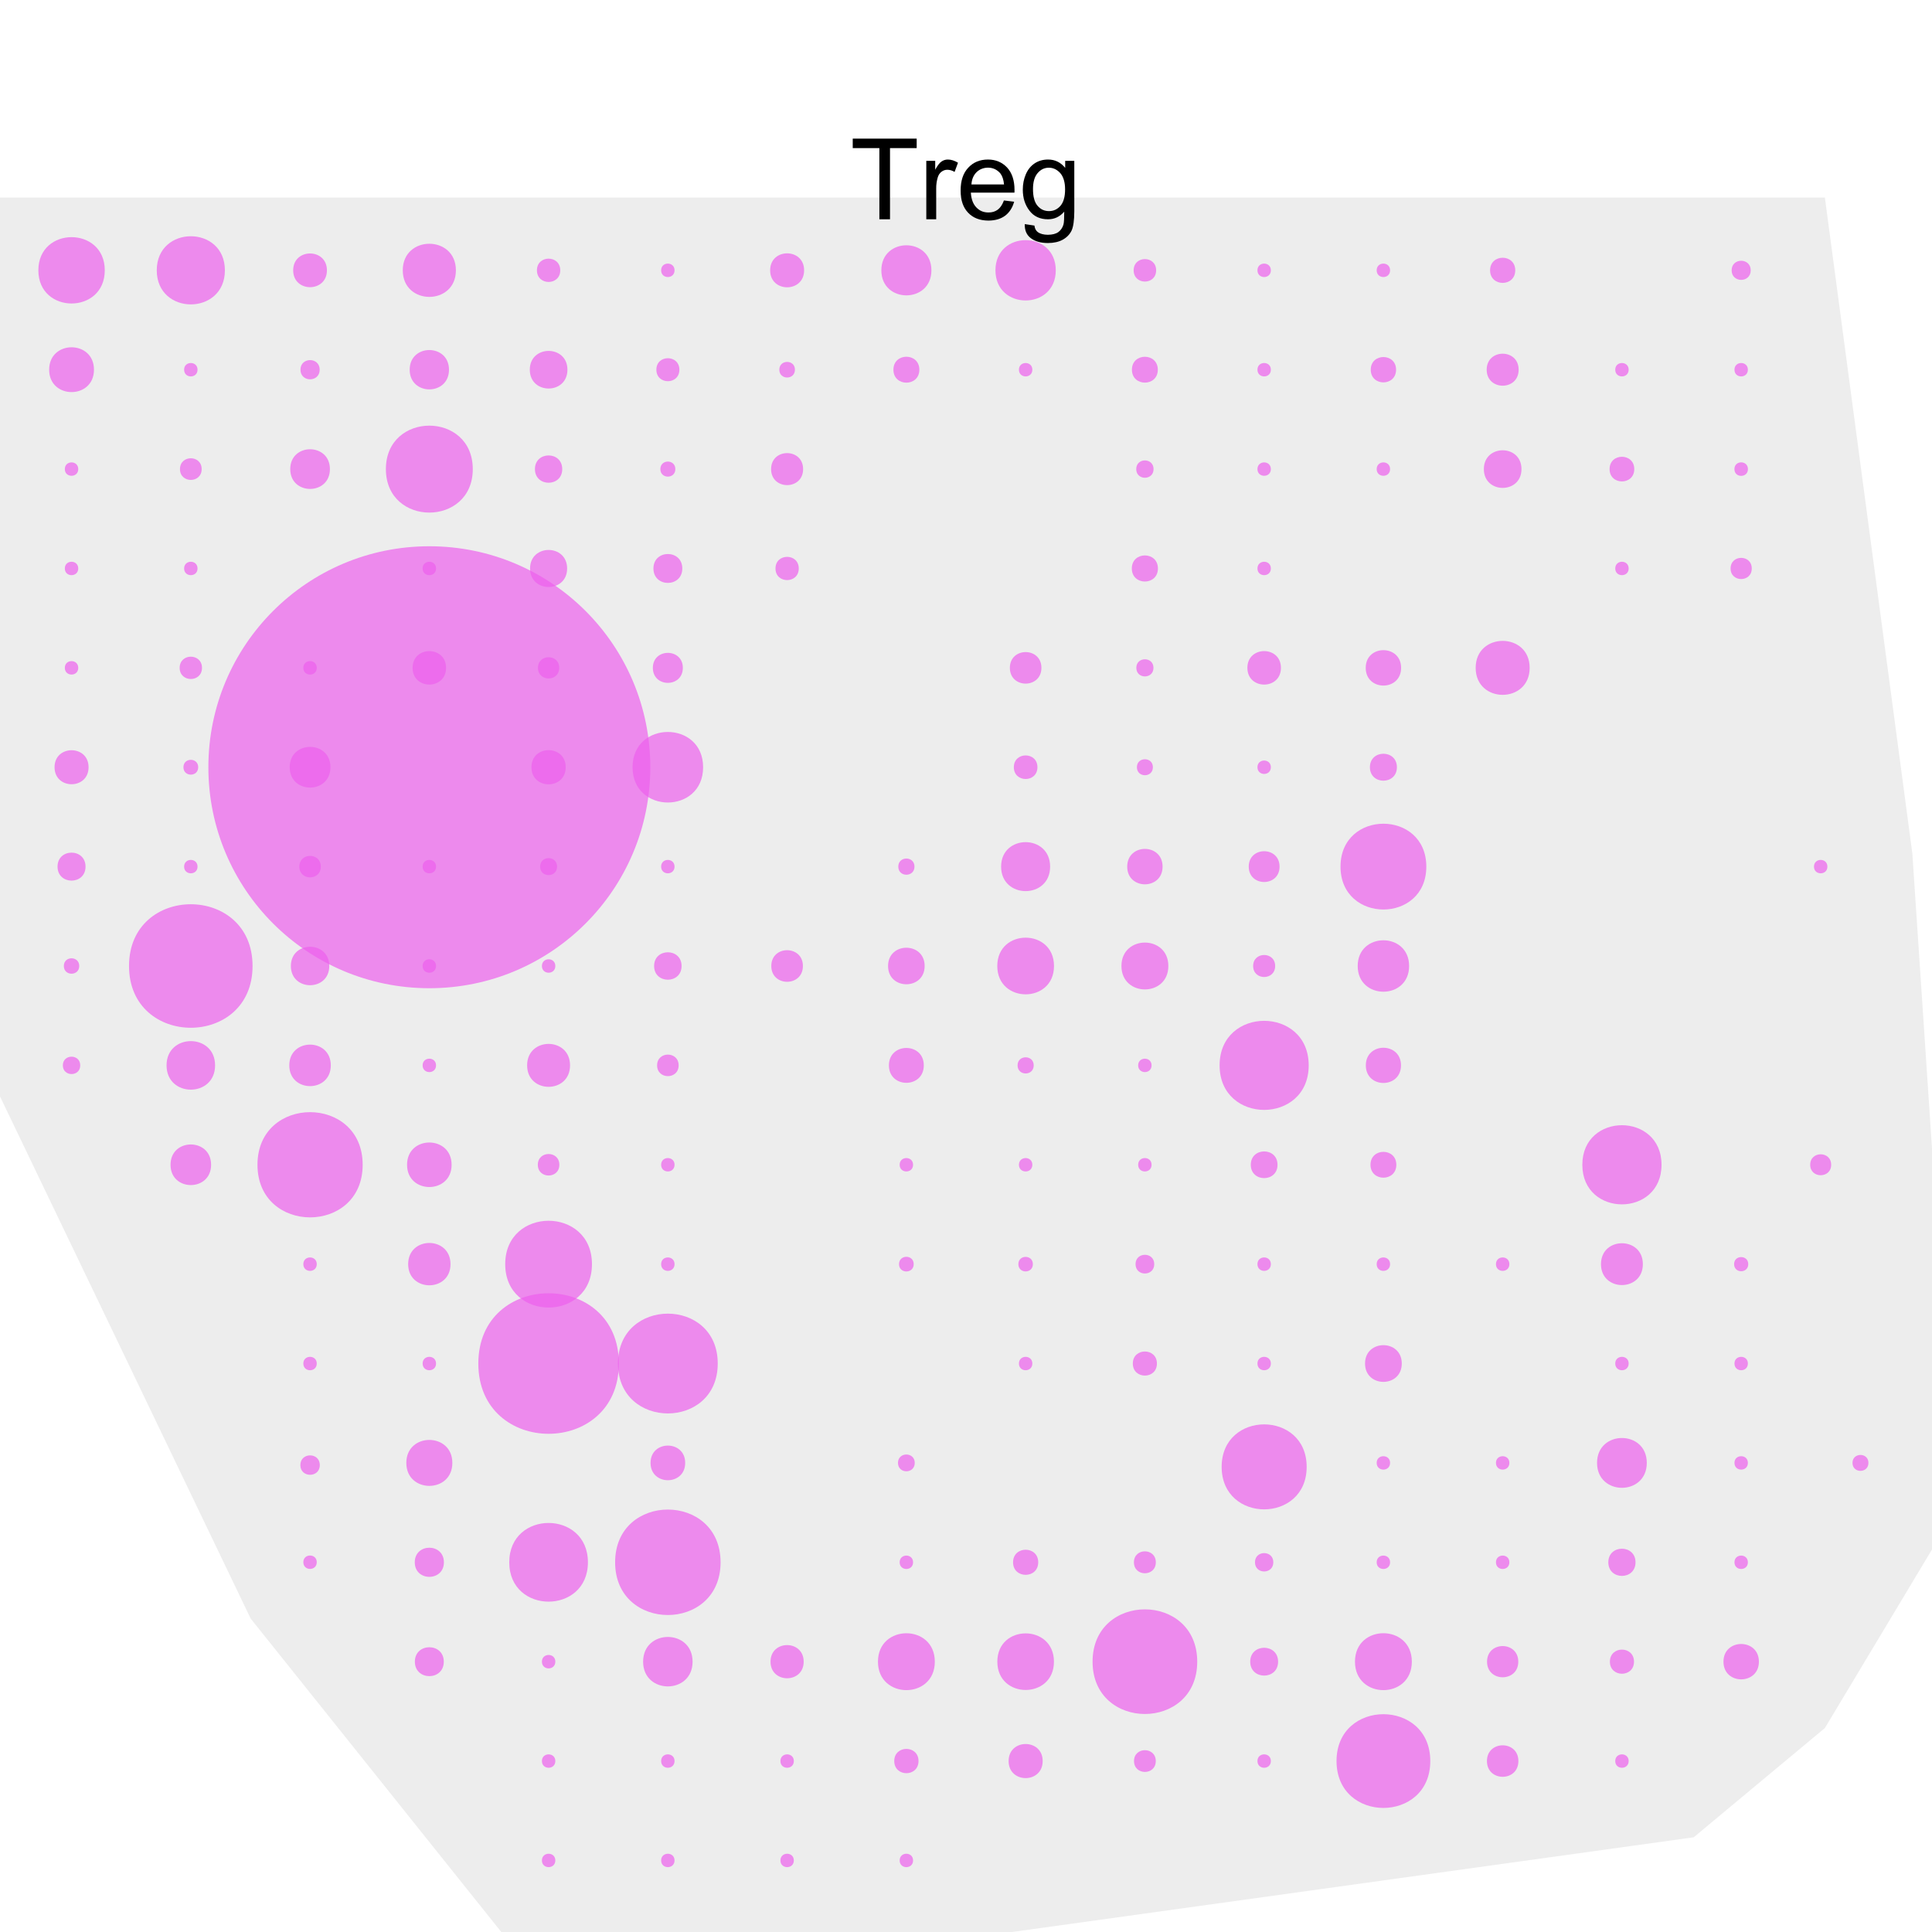 <?xml version="1.0" encoding="UTF-8"?>
<svg xmlns="http://www.w3.org/2000/svg" xmlns:xlink="http://www.w3.org/1999/xlink" width="144pt" height="144pt" viewBox="0 0 144 144" version="1.1">
<defs>
<g>
<symbol overflow="visible" id="glyph0-0">
<path style="stroke:none;" d="M 1.051 0 L 1.051 -5.25 L 5.25 -5.25 L 5.25 0 Z M 1.18 -0.133 L 5.117 -0.133 L 5.117 -5.117 L 1.18 -5.117 Z M 1.18 -0.133 "/>
</symbol>
<symbol overflow="visible" id="glyph0-1">
<path style="stroke:none;" d="M 2.18 0 L 2.18 -5.305 L 0.195 -5.305 L 0.195 -6.012 L 4.961 -6.012 L 4.961 -5.305 L 2.973 -5.305 L 2.973 0 Z M 2.18 0 "/>
</symbol>
<symbol overflow="visible" id="glyph0-2">
<path style="stroke:none;" d="M 0.547 0 L 0.547 -4.355 L 1.211 -4.355 L 1.211 -3.695 C 1.379 -4.004 1.535 -4.207 1.68 -4.305 C 1.82 -4.402 1.977 -4.453 2.152 -4.453 C 2.398 -4.453 2.652 -4.371 2.91 -4.215 L 2.656 -3.531 C 2.473 -3.637 2.293 -3.691 2.117 -3.691 C 1.953 -3.691 1.809 -3.641 1.68 -3.543 C 1.551 -3.445 1.461 -3.312 1.406 -3.141 C 1.324 -2.875 1.281 -2.586 1.285 -2.281 L 1.285 0 Z M 0.547 0 "/>
</symbol>
<symbol overflow="visible" id="glyph0-3">
<path style="stroke:none;" d="M 3.535 -1.402 L 4.297 -1.309 C 4.172 -0.859 3.949 -0.516 3.629 -0.27 C 3.301 -0.027 2.887 0.094 2.383 0.098 C 1.742 0.094 1.238 -0.098 0.867 -0.488 C 0.492 -0.879 0.305 -1.43 0.309 -2.141 C 0.305 -2.867 0.492 -3.438 0.875 -3.844 C 1.25 -4.25 1.742 -4.453 2.344 -4.453 C 2.922 -4.453 3.395 -4.254 3.77 -3.859 C 4.137 -3.461 4.324 -2.902 4.324 -2.188 C 4.324 -2.141 4.32 -2.074 4.32 -1.988 L 1.07 -1.988 C 1.098 -1.504 1.234 -1.137 1.477 -0.887 C 1.719 -0.629 2.02 -0.504 2.387 -0.508 C 2.652 -0.504 2.883 -0.574 3.078 -0.719 C 3.266 -0.859 3.418 -1.086 3.535 -1.402 Z M 1.113 -2.598 L 3.543 -2.598 C 3.508 -2.957 3.414 -3.234 3.266 -3.422 C 3.023 -3.703 2.719 -3.844 2.352 -3.848 C 2.008 -3.844 1.723 -3.73 1.492 -3.508 C 1.262 -3.277 1.137 -2.973 1.113 -2.598 Z M 1.113 -2.598 "/>
</symbol>
<symbol overflow="visible" id="glyph0-4">
<path style="stroke:none;" d="M 0.418 0.359 L 1.137 0.469 C 1.164 0.688 1.246 0.848 1.387 0.953 C 1.566 1.086 1.816 1.152 2.137 1.156 C 2.477 1.152 2.738 1.086 2.926 0.949 C 3.109 0.812 3.238 0.621 3.305 0.379 C 3.344 0.227 3.359 -0.086 3.359 -0.57 C 3.031 -0.188 2.629 0 2.152 0 C 1.551 0 1.09 -0.215 0.762 -0.648 C 0.434 -1.078 0.27 -1.598 0.27 -2.203 C 0.27 -2.617 0.344 -3 0.496 -3.352 C 0.645 -3.703 0.863 -3.973 1.148 -4.164 C 1.434 -4.355 1.77 -4.453 2.156 -4.453 C 2.672 -4.453 3.094 -4.246 3.43 -3.832 L 3.43 -4.355 L 4.109 -4.355 L 4.109 -0.59 C 4.105 0.086 4.039 0.562 3.902 0.852 C 3.762 1.133 3.543 1.359 3.246 1.523 C 2.945 1.688 2.574 1.77 2.141 1.77 C 1.617 1.77 1.199 1.652 0.883 1.418 C 0.559 1.184 0.402 0.828 0.418 0.359 Z M 1.031 -2.254 C 1.031 -1.68 1.145 -1.262 1.371 -1.004 C 1.598 -0.738 1.879 -0.609 2.223 -0.609 C 2.559 -0.609 2.844 -0.738 3.074 -1 C 3.305 -1.262 3.422 -1.672 3.422 -2.23 C 3.422 -2.762 3.301 -3.164 3.066 -3.438 C 2.824 -3.707 2.539 -3.844 2.211 -3.844 C 1.879 -3.844 1.602 -3.707 1.375 -3.441 C 1.145 -3.172 1.031 -2.777 1.031 -2.254 Z M 1.031 -2.254 "/>
</symbol>
</g>
</defs>
<g id="surface81">
<rect x="0" y="0" width="144" height="144" style="fill:rgb(100%,100%,100%);fill-opacity:1;stroke:none;"/>
<path style=" stroke:none;fill-rule:nonzero;fill:rgb(100%,40%,100%);fill-opacity:0.698;" d="M 7.809 20.148 C 7.809 23.445 2.859 23.445 2.859 20.148 C 2.859 16.852 7.809 16.852 7.809 20.148 "/>
<path style=" stroke:none;fill-rule:nonzero;fill:rgb(100%,40%,100%);fill-opacity:0.698;" d="M 16.762 20.148 C 16.762 23.535 11.684 23.535 11.684 20.148 C 11.684 16.762 16.762 16.762 16.762 20.148 "/>
<path style=" stroke:none;fill-rule:nonzero;fill:rgb(100%,40%,100%);fill-opacity:0.698;" d="M 24.367 20.148 C 24.367 21.824 21.852 21.824 21.852 20.148 C 21.852 18.473 24.367 18.473 24.367 20.148 "/>
<path style=" stroke:none;fill-rule:nonzero;fill:rgb(100%,40%,100%);fill-opacity:0.698;" d="M 33.98 20.148 C 33.98 22.789 30.02 22.789 30.02 20.148 C 30.02 17.508 33.98 17.508 33.98 20.148 "/>
<path style=" stroke:none;fill-rule:nonzero;fill:rgb(100%,40%,100%);fill-opacity:0.698;" d="M 41.758 20.148 C 41.758 21.305 40.02 21.305 40.02 20.148 C 40.02 18.988 41.758 18.988 41.758 20.148 "/>
<path style=" stroke:none;fill-rule:nonzero;fill:rgb(100%,40%,100%);fill-opacity:0.698;" d="M 50.277 20.148 C 50.277 20.816 49.277 20.816 49.277 20.148 C 49.277 19.48 50.277 19.48 50.277 20.148 "/>
<path style=" stroke:none;fill-rule:nonzero;fill:rgb(100%,40%,100%);fill-opacity:0.698;" d="M 59.934 20.148 C 59.934 21.836 57.402 21.836 57.402 20.148 C 57.402 18.461 59.934 18.461 59.934 20.148 "/>
<path style=" stroke:none;fill-rule:nonzero;fill:rgb(100%,40%,100%);fill-opacity:0.698;" d="M 69.422 20.148 C 69.422 22.637 65.691 22.637 65.691 20.148 C 65.691 17.66 69.422 17.66 69.422 20.148 "/>
<path style=" stroke:none;fill-rule:nonzero;fill:rgb(100%,40%,100%);fill-opacity:0.698;" d="M 78.691 20.148 C 78.691 23.145 74.195 23.145 74.195 20.148 C 74.195 17.148 78.691 17.148 78.691 20.148 "/>
<path style=" stroke:none;fill-rule:nonzero;fill:rgb(100%,40%,100%);fill-opacity:0.698;" d="M 86.172 20.148 C 86.172 21.266 84.496 21.266 84.496 20.148 C 84.496 19.031 86.172 19.031 86.172 20.148 "/>
<path style=" stroke:none;fill-rule:nonzero;fill:rgb(100%,40%,100%);fill-opacity:0.698;" d="M 16.031 79.406 C 16.031 81.82 12.414 81.82 12.414 79.406 C 12.414 76.996 16.031 76.996 16.031 79.406 "/>
<path style=" stroke:none;fill-rule:nonzero;fill:rgb(100%,40%,100%);fill-opacity:0.698;" d="M 24.656 79.406 C 24.656 81.469 21.562 81.469 21.562 79.406 C 21.562 77.344 24.656 77.344 24.656 79.406 "/>
<path style=" stroke:none;fill-rule:nonzero;fill:rgb(100%,40%,100%);fill-opacity:0.698;" d="M 32.5 79.406 C 32.5 80.074 31.5 80.074 31.5 79.406 C 31.5 78.742 32.5 78.742 32.5 79.406 "/>
<path style=" stroke:none;fill-rule:nonzero;fill:rgb(100%,40%,100%);fill-opacity:0.698;" d="M 42.488 79.406 C 42.488 81.539 39.289 81.539 39.289 79.406 C 39.289 77.273 42.488 77.273 42.488 79.406 "/>
<path style=" stroke:none;fill-rule:nonzero;fill:rgb(100%,40%,100%);fill-opacity:0.698;" d="M 50.582 79.406 C 50.582 80.477 48.977 80.477 48.977 79.406 C 48.977 78.336 50.582 78.336 50.582 79.406 "/>
<path style=" stroke:none;fill-rule:nonzero;fill:rgb(100%,40%,100%);fill-opacity:0.698;" d="M 68.855 79.406 C 68.855 81.141 66.254 81.141 66.254 79.406 C 66.254 77.676 68.855 77.676 68.855 79.406 "/>
<path style=" stroke:none;fill-rule:nonzero;fill:rgb(100%,40%,100%);fill-opacity:0.698;" d="M 77.047 79.406 C 77.047 80.211 75.844 80.211 75.844 79.406 C 75.844 78.605 77.047 78.605 77.047 79.406 "/>
<path style=" stroke:none;fill-rule:nonzero;fill:rgb(100%,40%,100%);fill-opacity:0.698;" d="M 85.832 79.406 C 85.832 80.074 84.832 80.074 84.832 79.406 C 84.832 78.742 85.832 78.742 85.832 79.406 "/>
<path style=" stroke:none;fill-rule:nonzero;fill:rgb(100%,40%,100%);fill-opacity:0.698;" d="M 97.543 79.406 C 97.543 83.832 90.902 83.832 90.902 79.406 C 90.902 74.98 97.543 74.98 97.543 79.406 "/>
<path style=" stroke:none;fill-rule:nonzero;fill:rgb(100%,40%,100%);fill-opacity:0.698;" d="M 104.422 79.406 C 104.422 81.156 101.801 81.156 101.801 79.406 C 101.801 77.656 104.422 77.656 104.422 79.406 "/>
<path style=" stroke:none;fill-rule:nonzero;fill:rgb(100%,40%,100%);fill-opacity:0.698;" d="M 94.723 20.148 C 94.723 20.816 93.723 20.816 93.723 20.148 C 93.723 19.48 94.723 19.48 94.723 20.148 "/>
<path style=" stroke:none;fill-rule:nonzero;fill:rgb(100%,40%,100%);fill-opacity:0.698;" d="M 15.734 86.816 C 15.734 88.832 12.711 88.832 12.711 86.816 C 12.711 84.797 15.734 84.797 15.734 86.816 "/>
<path style=" stroke:none;fill-rule:nonzero;fill:rgb(100%,40%,100%);fill-opacity:0.698;" d="M 27.031 86.816 C 27.031 92.043 19.191 92.043 19.191 86.816 C 19.191 81.586 27.031 81.586 27.031 86.816 "/>
<path style=" stroke:none;fill-rule:nonzero;fill:rgb(100%,40%,100%);fill-opacity:0.698;" d="M 33.66 86.816 C 33.66 89.027 30.34 89.027 30.34 86.816 C 30.34 84.602 33.66 84.602 33.66 86.816 "/>
<path style=" stroke:none;fill-rule:nonzero;fill:rgb(100%,40%,100%);fill-opacity:0.698;" d="M 41.691 86.816 C 41.691 87.883 40.086 87.883 40.086 86.816 C 40.086 85.746 41.691 85.746 41.691 86.816 "/>
<path style=" stroke:none;fill-rule:nonzero;fill:rgb(100%,40%,100%);fill-opacity:0.698;" d="M 50.277 86.816 C 50.277 87.48 49.277 87.48 49.277 86.816 C 49.277 86.148 50.277 86.148 50.277 86.816 "/>
<path style=" stroke:none;fill-rule:nonzero;fill:rgb(100%,40%,100%);fill-opacity:0.698;" d="M 68.055 86.816 C 68.055 87.48 67.055 87.48 67.055 86.816 C 67.055 86.148 68.055 86.148 68.055 86.816 "/>
<path style=" stroke:none;fill-rule:nonzero;fill:rgb(100%,40%,100%);fill-opacity:0.698;" d="M 76.945 86.816 C 76.945 87.48 75.945 87.48 75.945 86.816 C 75.945 86.148 76.945 86.148 76.945 86.816 "/>
<path style=" stroke:none;fill-rule:nonzero;fill:rgb(100%,40%,100%);fill-opacity:0.698;" d="M 85.832 86.816 C 85.832 87.48 84.832 87.48 84.832 86.816 C 84.832 86.148 85.832 86.148 85.832 86.816 "/>
<path style=" stroke:none;fill-rule:nonzero;fill:rgb(100%,40%,100%);fill-opacity:0.698;" d="M 95.219 86.816 C 95.219 88.141 93.227 88.141 93.227 86.816 C 93.227 85.488 95.219 85.488 95.219 86.816 "/>
<path style=" stroke:none;fill-rule:nonzero;fill:rgb(100%,40%,100%);fill-opacity:0.698;" d="M 104.074 86.816 C 104.074 88.098 102.148 88.098 102.148 86.816 C 102.148 85.531 104.074 85.531 104.074 86.816 "/>
<path style=" stroke:none;fill-rule:nonzero;fill:rgb(100%,40%,100%);fill-opacity:0.698;" d="M 103.609 20.148 C 103.609 20.816 102.609 20.816 102.609 20.148 C 102.609 19.48 103.609 19.48 103.609 20.148 "/>
<path style=" stroke:none;fill-rule:nonzero;fill:rgb(100%,40%,100%);fill-opacity:0.698;" d="M 123.84 86.816 C 123.84 90.75 117.938 90.75 117.938 86.816 C 117.938 82.883 123.84 82.883 123.84 86.816 "/>
<path style=" stroke:none;fill-rule:nonzero;fill:rgb(100%,40%,100%);fill-opacity:0.698;" d="M 136.484 86.816 C 136.484 87.855 134.922 87.855 134.922 86.816 C 134.922 85.773 136.484 85.773 136.484 86.816 "/>
<path style=" stroke:none;fill-rule:nonzero;fill:rgb(100%,40%,100%);fill-opacity:0.698;" d="M 23.609 94.223 C 23.609 94.891 22.609 94.891 22.609 94.223 C 22.609 93.555 23.609 93.555 23.609 94.223 "/>
<path style=" stroke:none;fill-rule:nonzero;fill:rgb(100%,40%,100%);fill-opacity:0.698;" d="M 33.578 94.223 C 33.578 96.324 30.422 96.324 30.422 94.223 C 30.422 92.117 33.578 92.117 33.578 94.223 "/>
<path style=" stroke:none;fill-rule:nonzero;fill:rgb(100%,40%,100%);fill-opacity:0.698;" d="M 44.121 94.223 C 44.121 98.535 37.656 98.535 37.656 94.223 C 37.656 89.91 44.121 89.91 44.121 94.223 "/>
<path style=" stroke:none;fill-rule:nonzero;fill:rgb(100%,40%,100%);fill-opacity:0.698;" d="M 50.277 94.223 C 50.277 94.891 49.277 94.891 49.277 94.223 C 49.277 93.555 50.277 93.555 50.277 94.223 "/>
<path style=" stroke:none;fill-rule:nonzero;fill:rgb(100%,40%,100%);fill-opacity:0.698;" d="M 68.102 94.223 C 68.102 94.949 67.008 94.949 67.008 94.223 C 67.008 93.492 68.102 93.492 68.102 94.223 "/>
<path style=" stroke:none;fill-rule:nonzero;fill:rgb(100%,40%,100%);fill-opacity:0.698;" d="M 76.984 94.223 C 76.984 94.945 75.902 94.945 75.902 94.223 C 75.902 93.5 76.984 93.5 76.984 94.223 "/>
<path style=" stroke:none;fill-rule:nonzero;fill:rgb(100%,40%,100%);fill-opacity:0.698;" d="M 86.031 94.223 C 86.031 95.152 84.637 95.152 84.637 94.223 C 84.637 93.293 86.031 93.293 86.031 94.223 "/>
<path style=" stroke:none;fill-rule:nonzero;fill:rgb(100%,40%,100%);fill-opacity:0.698;" d="M 94.723 94.223 C 94.723 94.891 93.723 94.891 93.723 94.223 C 93.723 93.555 94.723 93.555 94.723 94.223 "/>
<path style=" stroke:none;fill-rule:nonzero;fill:rgb(100%,40%,100%);fill-opacity:0.698;" d="M 112.938 20.148 C 112.938 21.398 111.062 21.398 111.062 20.148 C 111.062 18.898 112.938 18.898 112.938 20.148 "/>
<path style=" stroke:none;fill-rule:nonzero;fill:rgb(100%,40%,100%);fill-opacity:0.698;" d="M 103.609 94.223 C 103.609 94.891 102.609 94.891 102.609 94.223 C 102.609 93.555 103.609 93.555 103.609 94.223 "/>
<path style=" stroke:none;fill-rule:nonzero;fill:rgb(100%,40%,100%);fill-opacity:0.698;" d="M 112.5 94.223 C 112.5 94.891 111.5 94.891 111.5 94.223 C 111.5 93.555 112.5 93.555 112.5 94.223 "/>
<path style=" stroke:none;fill-rule:nonzero;fill:rgb(100%,40%,100%);fill-opacity:0.698;" d="M 122.449 94.223 C 122.449 96.301 119.328 96.301 119.328 94.223 C 119.328 92.145 122.449 92.145 122.449 94.223 "/>
<path style=" stroke:none;fill-rule:nonzero;fill:rgb(100%,40%,100%);fill-opacity:0.698;" d="M 130.305 94.223 C 130.305 94.926 129.25 94.926 129.25 94.223 C 129.25 93.52 130.305 93.52 130.305 94.223 "/>
<path style=" stroke:none;fill-rule:nonzero;fill:rgb(100%,40%,100%);fill-opacity:0.698;" d="M 23.609 101.629 C 23.609 102.297 22.609 102.297 22.609 101.629 C 22.609 100.965 23.609 100.965 23.609 101.629 "/>
<path style=" stroke:none;fill-rule:nonzero;fill:rgb(100%,40%,100%);fill-opacity:0.698;" d="M 32.5 101.629 C 32.5 102.297 31.5 102.297 31.5 101.629 C 31.5 100.965 32.5 100.965 32.5 101.629 "/>
<path style=" stroke:none;fill-rule:nonzero;fill:rgb(100%,40%,100%);fill-opacity:0.698;" d="M 46.125 101.629 C 46.125 108.613 35.652 108.613 35.652 101.629 C 35.652 94.648 46.125 94.648 46.125 101.629 "/>
<path style=" stroke:none;fill-rule:nonzero;fill:rgb(100%,40%,100%);fill-opacity:0.698;" d="M 53.496 101.629 C 53.496 106.59 46.059 106.59 46.059 101.629 C 46.059 96.672 53.496 96.672 53.496 101.629 "/>
<path style=" stroke:none;fill-rule:nonzero;fill:rgb(100%,40%,100%);fill-opacity:0.698;" d="M 76.945 101.629 C 76.945 102.297 75.945 102.297 75.945 101.629 C 75.945 100.965 76.945 100.965 76.945 101.629 "/>
<path style=" stroke:none;fill-rule:nonzero;fill:rgb(100%,40%,100%);fill-opacity:0.698;" d="M 86.23 101.629 C 86.23 102.828 84.434 102.828 84.434 101.629 C 84.434 100.434 86.23 100.434 86.23 101.629 "/>
<path style=" stroke:none;fill-rule:nonzero;fill:rgb(100%,40%,100%);fill-opacity:0.698;" d="M 130.488 20.148 C 130.488 21.098 129.066 21.098 129.066 20.148 C 129.066 19.199 130.488 19.199 130.488 20.148 "/>
<path style=" stroke:none;fill-rule:nonzero;fill:rgb(100%,40%,100%);fill-opacity:0.698;" d="M 94.723 101.629 C 94.723 102.297 93.723 102.297 93.723 101.629 C 93.723 100.965 94.723 100.965 94.723 101.629 "/>
<path style=" stroke:none;fill-rule:nonzero;fill:rgb(100%,40%,100%);fill-opacity:0.698;" d="M 104.48 101.629 C 104.48 103.453 101.742 103.453 101.742 101.629 C 101.742 99.805 104.48 99.805 104.48 101.629 "/>
<path style=" stroke:none;fill-rule:nonzero;fill:rgb(100%,40%,100%);fill-opacity:0.698;" d="M 121.391 101.629 C 121.391 102.297 120.391 102.297 120.391 101.629 C 120.391 100.965 121.391 100.965 121.391 101.629 "/>
<path style=" stroke:none;fill-rule:nonzero;fill:rgb(100%,40%,100%);fill-opacity:0.698;" d="M 130.277 101.629 C 130.277 102.297 129.277 102.297 129.277 101.629 C 129.277 100.965 130.277 100.965 130.277 101.629 "/>
<path style=" stroke:none;fill-rule:nonzero;fill:rgb(100%,40%,100%);fill-opacity:0.698;" d="M 23.836 109.199 C 23.836 110.164 22.387 110.164 22.387 109.199 C 22.387 108.234 23.836 108.234 23.836 109.199 "/>
<path style=" stroke:none;fill-rule:nonzero;fill:rgb(100%,40%,100%);fill-opacity:0.698;" d="M 33.715 109.035 C 33.715 111.32 30.285 111.32 30.285 109.035 C 30.285 106.754 33.715 106.754 33.715 109.035 "/>
<path style=" stroke:none;fill-rule:nonzero;fill:rgb(100%,40%,100%);fill-opacity:0.698;" d="M 51.07 109.035 C 51.07 110.758 48.488 110.758 48.488 109.035 C 48.488 107.316 51.07 107.316 51.07 109.035 "/>
<path style=" stroke:none;fill-rule:nonzero;fill:rgb(100%,40%,100%);fill-opacity:0.698;" d="M 68.18 109.035 C 68.18 109.871 66.93 109.871 66.93 109.035 C 66.93 108.203 68.18 108.203 68.18 109.035 "/>
<path style=" stroke:none;fill-rule:nonzero;fill:rgb(100%,40%,100%);fill-opacity:0.698;" d="M 97.391 109.332 C 97.391 113.555 91.055 113.555 91.055 109.332 C 91.055 105.109 97.391 105.109 97.391 109.332 "/>
<path style=" stroke:none;fill-rule:nonzero;fill:rgb(100%,40%,100%);fill-opacity:0.698;" d="M 103.609 109.035 C 103.609 109.703 102.609 109.703 102.609 109.035 C 102.609 108.371 103.609 108.371 103.609 109.035 "/>
<path style=" stroke:none;fill-rule:nonzero;fill:rgb(100%,40%,100%);fill-opacity:0.698;" d="M 7.004 27.555 C 7.004 29.781 3.664 29.781 3.664 27.555 C 3.664 25.328 7.004 25.328 7.004 27.555 "/>
<path style=" stroke:none;fill-rule:nonzero;fill:rgb(100%,40%,100%);fill-opacity:0.698;" d="M 112.5 109.035 C 112.5 109.703 111.5 109.703 111.5 109.035 C 111.5 108.371 112.5 108.371 112.5 109.035 "/>
<path style=" stroke:none;fill-rule:nonzero;fill:rgb(100%,40%,100%);fill-opacity:0.698;" d="M 122.742 109.035 C 122.742 111.512 119.035 111.512 119.035 109.035 C 119.035 106.562 122.742 106.562 122.742 109.035 "/>
<path style=" stroke:none;fill-rule:nonzero;fill:rgb(100%,40%,100%);fill-opacity:0.698;" d="M 130.277 109.035 C 130.277 109.703 129.277 109.703 129.277 109.035 C 129.277 108.371 130.277 108.371 130.277 109.035 "/>
<path style=" stroke:none;fill-rule:nonzero;fill:rgb(100%,40%,100%);fill-opacity:0.698;" d="M 139.262 109.035 C 139.262 109.828 138.074 109.828 138.074 109.035 C 138.074 108.246 139.262 108.246 139.262 109.035 "/>
<path style=" stroke:none;fill-rule:nonzero;fill:rgb(100%,40%,100%);fill-opacity:0.698;" d="M 23.609 116.438 C 23.609 117.105 22.609 117.105 22.609 116.438 C 22.609 115.773 23.609 115.773 23.609 116.438 "/>
<path style=" stroke:none;fill-rule:nonzero;fill:rgb(100%,40%,100%);fill-opacity:0.698;" d="M 33.086 116.445 C 33.086 117.891 30.914 117.891 30.914 116.445 C 30.914 114.996 33.086 114.996 33.086 116.445 "/>
<path style=" stroke:none;fill-rule:nonzero;fill:rgb(100%,40%,100%);fill-opacity:0.698;" d="M 43.82 116.445 C 43.82 120.355 37.957 120.355 37.957 116.445 C 37.957 112.535 43.82 112.535 43.82 116.445 "/>
<path style=" stroke:none;fill-rule:nonzero;fill:rgb(100%,40%,100%);fill-opacity:0.698;" d="M 53.707 116.445 C 53.707 121.684 45.848 121.684 45.848 116.445 C 45.848 111.203 53.707 111.203 53.707 116.445 "/>
<path style=" stroke:none;fill-rule:nonzero;fill:rgb(100%,40%,100%);fill-opacity:0.698;" d="M 68.055 116.445 C 68.055 117.109 67.055 117.109 67.055 116.445 C 67.055 115.777 68.055 115.777 68.055 116.445 "/>
<path style=" stroke:none;fill-rule:nonzero;fill:rgb(100%,40%,100%);fill-opacity:0.698;" d="M 77.383 116.445 C 77.383 117.691 75.508 117.691 75.508 116.445 C 75.508 115.195 77.383 115.195 77.383 116.445 "/>
<path style=" stroke:none;fill-rule:nonzero;fill:rgb(100%,40%,100%);fill-opacity:0.698;" d="M 14.723 27.555 C 14.723 28.223 13.723 28.223 13.723 27.555 C 13.723 26.891 14.723 26.891 14.723 27.555 "/>
<path style=" stroke:none;fill-rule:nonzero;fill:rgb(100%,40%,100%);fill-opacity:0.698;" d="M 86.148 116.445 C 86.148 117.535 84.516 117.535 84.516 116.445 C 84.516 115.355 86.148 115.355 86.148 116.445 "/>
<path style=" stroke:none;fill-rule:nonzero;fill:rgb(100%,40%,100%);fill-opacity:0.698;" d="M 94.906 116.445 C 94.906 117.355 93.539 117.355 93.539 116.445 C 93.539 115.531 94.906 115.531 94.906 116.445 "/>
<path style=" stroke:none;fill-rule:nonzero;fill:rgb(100%,40%,100%);fill-opacity:0.698;" d="M 103.609 116.445 C 103.609 117.109 102.609 117.109 102.609 116.445 C 102.609 115.777 103.609 115.777 103.609 116.445 "/>
<path style=" stroke:none;fill-rule:nonzero;fill:rgb(100%,40%,100%);fill-opacity:0.698;" d="M 112.5 116.445 C 112.5 117.109 111.5 117.109 111.5 116.445 C 111.5 115.777 112.5 115.777 112.5 116.445 "/>
<path style=" stroke:none;fill-rule:nonzero;fill:rgb(100%,40%,100%);fill-opacity:0.698;" d="M 121.902 116.445 C 121.902 117.797 119.875 117.797 119.875 116.445 C 119.875 115.094 121.902 115.094 121.902 116.445 "/>
<path style=" stroke:none;fill-rule:nonzero;fill:rgb(100%,40%,100%);fill-opacity:0.698;" d="M 130.277 116.445 C 130.277 117.109 129.277 117.109 129.277 116.445 C 129.277 115.777 130.277 115.777 130.277 116.445 "/>
<path style=" stroke:none;fill-rule:nonzero;fill:rgb(100%,40%,100%);fill-opacity:0.698;" d="M 33.078 123.852 C 33.078 125.289 30.922 125.289 30.922 123.852 C 30.922 122.418 33.078 122.418 33.078 123.852 "/>
<path style=" stroke:none;fill-rule:nonzero;fill:rgb(100%,40%,100%);fill-opacity:0.698;" d="M 41.391 123.852 C 41.391 124.52 40.391 124.52 40.391 123.852 C 40.391 123.184 41.391 123.184 41.391 123.852 "/>
<path style=" stroke:none;fill-rule:nonzero;fill:rgb(100%,40%,100%);fill-opacity:0.698;" d="M 51.621 123.852 C 51.621 126.309 47.934 126.309 47.934 123.852 C 47.934 121.395 51.621 121.395 51.621 123.852 "/>
<path style=" stroke:none;fill-rule:nonzero;fill:rgb(100%,40%,100%);fill-opacity:0.698;" d="M 59.902 123.852 C 59.902 125.5 57.43 125.5 57.43 123.852 C 57.43 122.203 59.902 122.203 59.902 123.852 "/>
<path style=" stroke:none;fill-rule:nonzero;fill:rgb(100%,40%,100%);fill-opacity:0.698;" d="M 23.828 27.555 C 23.828 28.512 22.395 28.512 22.395 27.555 C 22.395 26.602 23.828 26.602 23.828 27.555 "/>
<path style=" stroke:none;fill-rule:nonzero;fill:rgb(100%,40%,100%);fill-opacity:0.698;" d="M 69.676 123.852 C 69.676 126.68 65.438 126.68 65.438 123.852 C 65.438 121.027 69.676 121.027 69.676 123.852 "/>
<path style=" stroke:none;fill-rule:nonzero;fill:rgb(100%,40%,100%);fill-opacity:0.698;" d="M 78.555 123.852 C 78.555 126.664 74.336 126.664 74.336 123.852 C 74.336 121.039 78.555 121.039 78.555 123.852 "/>
<path style=" stroke:none;fill-rule:nonzero;fill:rgb(100%,40%,100%);fill-opacity:0.698;" d="M 89.234 123.852 C 89.234 129.051 81.434 129.051 81.434 123.852 C 81.434 118.652 89.234 118.652 89.234 123.852 "/>
<path style=" stroke:none;fill-rule:nonzero;fill:rgb(100%,40%,100%);fill-opacity:0.698;" d="M 95.262 123.852 C 95.262 125.234 93.184 125.234 93.184 123.852 C 93.184 122.469 95.262 122.469 95.262 123.852 "/>
<path style=" stroke:none;fill-rule:nonzero;fill:rgb(100%,40%,100%);fill-opacity:0.698;" d="M 105.23 123.852 C 105.23 126.68 100.992 126.68 100.992 123.852 C 100.992 121.023 105.23 121.023 105.23 123.852 "/>
<path style=" stroke:none;fill-rule:nonzero;fill:rgb(100%,40%,100%);fill-opacity:0.698;" d="M 113.164 123.852 C 113.164 125.402 110.836 125.402 110.836 123.852 C 110.836 122.301 113.164 122.301 113.164 123.852 "/>
<path style=" stroke:none;fill-rule:nonzero;fill:rgb(100%,40%,100%);fill-opacity:0.698;" d="M 121.789 123.852 C 121.789 125.051 119.992 125.051 119.992 123.852 C 119.992 122.652 121.789 122.652 121.789 123.852 "/>
<path style=" stroke:none;fill-rule:nonzero;fill:rgb(100%,40%,100%);fill-opacity:0.698;" d="M 131.098 123.852 C 131.098 125.609 128.457 125.609 128.457 123.852 C 128.457 122.094 131.098 122.094 131.098 123.852 "/>
<path style=" stroke:none;fill-rule:nonzero;fill:rgb(100%,40%,100%);fill-opacity:0.698;" d="M 41.391 131.258 C 41.391 131.926 40.391 131.926 40.391 131.258 C 40.391 130.594 41.391 130.594 41.391 131.258 "/>
<path style=" stroke:none;fill-rule:nonzero;fill:rgb(100%,40%,100%);fill-opacity:0.698;" d="M 50.277 131.258 C 50.277 131.926 49.277 131.926 49.277 131.258 C 49.277 130.594 50.277 130.594 50.277 131.258 "/>
<path style=" stroke:none;fill-rule:nonzero;fill:rgb(100%,40%,100%);fill-opacity:0.698;" d="M 33.465 27.555 C 33.465 29.512 30.535 29.512 30.535 27.555 C 30.535 25.602 33.465 25.602 33.465 27.555 "/>
<path style=" stroke:none;fill-rule:nonzero;fill:rgb(100%,40%,100%);fill-opacity:0.698;" d="M 59.168 131.258 C 59.168 131.926 58.168 131.926 58.168 131.258 C 58.168 130.594 59.168 130.594 59.168 131.258 "/>
<path style=" stroke:none;fill-rule:nonzero;fill:rgb(100%,40%,100%);fill-opacity:0.698;" d="M 68.461 131.258 C 68.461 132.465 66.652 132.465 66.652 131.258 C 66.652 130.051 68.461 130.051 68.461 131.258 "/>
<path style=" stroke:none;fill-rule:nonzero;fill:rgb(100%,40%,100%);fill-opacity:0.698;" d="M 77.715 131.258 C 77.715 132.953 75.176 132.953 75.176 131.258 C 75.176 129.566 77.715 129.566 77.715 131.258 "/>
<path style=" stroke:none;fill-rule:nonzero;fill:rgb(100%,40%,100%);fill-opacity:0.698;" d="M 86.145 131.258 C 86.145 132.34 84.523 132.34 84.523 131.258 C 84.523 130.18 86.145 130.18 86.145 131.258 "/>
<path style=" stroke:none;fill-rule:nonzero;fill:rgb(100%,40%,100%);fill-opacity:0.698;" d="M 94.723 131.258 C 94.723 131.926 93.723 131.926 93.723 131.258 C 93.723 130.594 94.723 130.594 94.723 131.258 "/>
<path style=" stroke:none;fill-rule:nonzero;fill:rgb(100%,40%,100%);fill-opacity:0.698;" d="M 106.605 131.258 C 106.605 135.918 99.617 135.918 99.617 131.258 C 99.617 126.602 106.605 126.602 106.605 131.258 "/>
<path style=" stroke:none;fill-rule:nonzero;fill:rgb(100%,40%,100%);fill-opacity:0.698;" d="M 113.172 131.258 C 113.172 132.824 110.828 132.824 110.828 131.258 C 110.828 129.695 113.172 129.695 113.172 131.258 "/>
<path style=" stroke:none;fill-rule:nonzero;fill:rgb(100%,40%,100%);fill-opacity:0.698;" d="M 121.391 131.258 C 121.391 131.926 120.391 131.926 120.391 131.258 C 120.391 130.594 121.391 130.594 121.391 131.258 "/>
<path style=" stroke:none;fill-rule:nonzero;fill:rgb(100%,40%,100%);fill-opacity:0.698;" d="M 41.391 138.668 C 41.391 139.332 40.391 139.332 40.391 138.668 C 40.391 138 41.391 138 41.391 138.668 "/>
<path style=" stroke:none;fill-rule:nonzero;fill:rgb(100%,40%,100%);fill-opacity:0.698;" d="M 50.277 138.668 C 50.277 139.332 49.277 139.332 49.277 138.668 C 49.277 138 50.277 138 50.277 138.668 "/>
<path style=" stroke:none;fill-rule:nonzero;fill:rgb(100%,40%,100%);fill-opacity:0.698;" d="M 42.293 27.555 C 42.293 29.426 39.488 29.426 39.488 27.555 C 39.488 25.688 42.293 25.688 42.293 27.555 "/>
<path style=" stroke:none;fill-rule:nonzero;fill:rgb(100%,40%,100%);fill-opacity:0.698;" d="M 59.168 138.668 C 59.168 139.332 58.168 139.332 58.168 138.668 C 58.168 138 59.168 138 59.168 138.668 "/>
<path style=" stroke:none;fill-rule:nonzero;fill:rgb(100%,40%,100%);fill-opacity:0.698;" d="M 68.055 138.668 C 68.055 139.332 67.055 139.332 67.055 138.668 C 67.055 138 68.055 138 68.055 138.668 "/>
<path style=" stroke:none;fill-rule:nonzero;fill:rgb(100%,40%,100%);fill-opacity:0.698;" d="M 50.637 27.555 C 50.637 28.699 48.922 28.699 48.922 27.555 C 48.922 26.414 50.637 26.414 50.637 27.555 "/>
<path style=" stroke:none;fill-rule:nonzero;fill:rgb(100%,40%,100%);fill-opacity:0.698;" d="M 59.25 27.555 C 59.25 28.332 58.086 28.332 58.086 27.555 C 58.086 26.781 59.25 26.781 59.25 27.555 "/>
<path style=" stroke:none;fill-rule:nonzero;fill:rgb(100%,40%,100%);fill-opacity:0.698;" d="M 68.523 27.555 C 68.523 28.844 66.59 28.844 66.59 27.555 C 66.59 26.266 68.523 26.266 68.523 27.555 "/>
<path style=" stroke:none;fill-rule:nonzero;fill:rgb(100%,40%,100%);fill-opacity:0.698;" d="M 76.945 27.555 C 76.945 28.223 75.945 28.223 75.945 27.555 C 75.945 26.891 76.945 26.891 76.945 27.555 "/>
<path style=" stroke:none;fill-rule:nonzero;fill:rgb(100%,40%,100%);fill-opacity:0.698;" d="M 86.297 27.555 C 86.297 28.84 84.367 28.84 84.367 27.555 C 84.367 26.27 86.297 26.27 86.297 27.555 "/>
<path style=" stroke:none;fill-rule:nonzero;fill:rgb(100%,40%,100%);fill-opacity:0.698;" d="M 94.723 27.555 C 94.723 28.223 93.723 28.223 93.723 27.555 C 93.723 26.891 94.723 26.891 94.723 27.555 "/>
<path style=" stroke:none;fill-rule:nonzero;fill:rgb(100%,40%,100%);fill-opacity:0.698;" d="M 104.055 27.555 C 104.055 28.816 102.168 28.816 102.168 27.555 C 102.168 26.297 104.055 26.297 104.055 27.555 "/>
<path style=" stroke:none;fill-rule:nonzero;fill:rgb(100%,40%,100%);fill-opacity:0.698;" d="M 113.191 27.555 C 113.191 29.145 110.809 29.145 110.809 27.555 C 110.809 25.965 113.191 25.965 113.191 27.555 "/>
<path style=" stroke:none;fill-rule:nonzero;fill:rgb(100%,40%,100%);fill-opacity:0.698;" d="M 121.391 27.555 C 121.391 28.223 120.391 28.223 120.391 27.555 C 120.391 26.891 121.391 26.891 121.391 27.555 "/>
<path style=" stroke:none;fill-rule:nonzero;fill:rgb(100%,40%,100%);fill-opacity:0.698;" d="M 130.277 27.555 C 130.277 28.223 129.277 28.223 129.277 27.555 C 129.277 26.891 130.277 26.891 130.277 27.555 "/>
<path style=" stroke:none;fill-rule:nonzero;fill:rgb(100%,40%,100%);fill-opacity:0.698;" d="M 5.832 34.965 C 5.832 35.629 4.832 35.629 4.832 34.965 C 4.832 34.297 5.832 34.297 5.832 34.965 "/>
<path style=" stroke:none;fill-rule:nonzero;fill:rgb(100%,40%,100%);fill-opacity:0.698;" d="M 15.031 34.965 C 15.031 36.039 13.414 36.039 13.414 34.965 C 13.414 33.887 15.031 33.887 15.031 34.965 "/>
<path style=" stroke:none;fill-rule:nonzero;fill:rgb(100%,40%,100%);fill-opacity:0.698;" d="M 24.59 34.965 C 24.59 36.934 21.633 36.934 21.633 34.965 C 21.633 32.992 24.59 32.992 24.59 34.965 "/>
<path style=" stroke:none;fill-rule:nonzero;fill:rgb(100%,40%,100%);fill-opacity:0.698;" d="M 35.238 34.965 C 35.238 39.285 28.762 39.285 28.762 34.965 C 28.762 30.645 35.238 30.645 35.238 34.965 "/>
<path style=" stroke:none;fill-rule:nonzero;fill:rgb(100%,40%,100%);fill-opacity:0.698;" d="M 41.906 34.965 C 41.906 36.32 39.871 36.32 39.871 34.965 C 39.871 33.605 41.906 33.605 41.906 34.965 "/>
<path style=" stroke:none;fill-rule:nonzero;fill:rgb(100%,40%,100%);fill-opacity:0.698;" d="M 50.336 34.965 C 50.336 35.711 49.219 35.711 49.219 34.965 C 49.219 34.215 50.336 34.215 50.336 34.965 "/>
<path style=" stroke:none;fill-rule:nonzero;fill:rgb(100%,40%,100%);fill-opacity:0.698;" d="M 59.859 34.965 C 59.859 36.555 57.473 36.555 57.473 34.965 C 57.473 33.375 59.859 33.375 59.859 34.965 "/>
<path style=" stroke:none;fill-rule:nonzero;fill:rgb(100%,40%,100%);fill-opacity:0.698;" d="M 85.98 34.965 C 85.98 35.824 84.688 35.824 84.688 34.965 C 84.688 34.102 85.98 34.102 85.98 34.965 "/>
<path style=" stroke:none;fill-rule:nonzero;fill:rgb(100%,40%,100%);fill-opacity:0.698;" d="M 94.723 34.965 C 94.723 35.629 93.723 35.629 93.723 34.965 C 93.723 34.297 94.723 34.297 94.723 34.965 "/>
<path style=" stroke:none;fill-rule:nonzero;fill:rgb(100%,40%,100%);fill-opacity:0.698;" d="M 103.609 34.965 C 103.609 35.629 102.609 35.629 102.609 34.965 C 102.609 34.297 103.609 34.297 103.609 34.965 "/>
<path style=" stroke:none;fill-rule:nonzero;fill:rgb(100%,40%,100%);fill-opacity:0.698;" d="M 113.402 34.965 C 113.402 36.832 110.598 36.832 110.598 34.965 C 110.598 33.094 113.402 33.094 113.402 34.965 "/>
<path style=" stroke:none;fill-rule:nonzero;fill:rgb(100%,40%,100%);fill-opacity:0.698;" d="M 121.809 34.965 C 121.809 36.188 119.969 36.188 119.969 34.965 C 119.969 33.738 121.809 33.738 121.809 34.965 "/>
<path style=" stroke:none;fill-rule:nonzero;fill:rgb(100%,40%,100%);fill-opacity:0.698;" d="M 130.281 34.965 C 130.281 35.637 129.273 35.637 129.273 34.965 C 129.273 34.293 130.281 34.293 130.281 34.965 "/>
<path style=" stroke:none;fill-rule:nonzero;fill:rgb(100%,40%,100%);fill-opacity:0.698;" d="M 5.832 42.371 C 5.832 43.035 4.832 43.035 4.832 42.371 C 4.832 41.703 5.832 41.703 5.832 42.371 "/>
<path style=" stroke:none;fill-rule:nonzero;fill:rgb(100%,40%,100%);fill-opacity:0.698;" d="M 14.723 42.371 C 14.723 43.035 13.723 43.035 13.723 42.371 C 13.723 41.703 14.723 41.703 14.723 42.371 "/>
<path style=" stroke:none;fill-rule:nonzero;fill:rgb(100%,40%,100%);fill-opacity:0.698;" d="M 32.5 42.371 C 32.5 43.035 31.5 43.035 31.5 42.371 C 31.5 41.703 32.5 41.703 32.5 42.371 "/>
<path style=" stroke:none;fill-rule:nonzero;fill:rgb(100%,40%,100%);fill-opacity:0.698;" d="M 42.27 42.371 C 42.27 44.211 39.508 44.211 39.508 42.371 C 39.508 40.531 42.27 40.531 42.27 42.371 "/>
<path style=" stroke:none;fill-rule:nonzero;fill:rgb(100%,40%,100%);fill-opacity:0.698;" d="M 50.855 42.371 C 50.855 43.805 48.703 43.805 48.703 42.371 C 48.703 40.934 50.855 40.934 50.855 42.371 "/>
<path style=" stroke:none;fill-rule:nonzero;fill:rgb(100%,40%,100%);fill-opacity:0.698;" d="M 59.535 42.371 C 59.535 43.527 57.801 43.527 57.801 42.371 C 57.801 41.215 59.535 41.215 59.535 42.371 "/>
<path style=" stroke:none;fill-rule:nonzero;fill:rgb(100%,40%,100%);fill-opacity:0.698;" d="M 86.305 42.371 C 86.305 43.668 84.359 43.668 84.359 42.371 C 84.359 41.074 86.305 41.074 86.305 42.371 "/>
<path style=" stroke:none;fill-rule:nonzero;fill:rgb(100%,40%,100%);fill-opacity:0.698;" d="M 94.723 42.371 C 94.723 43.035 93.723 43.035 93.723 42.371 C 93.723 41.703 94.723 41.703 94.723 42.371 "/>
<path style=" stroke:none;fill-rule:nonzero;fill:rgb(100%,40%,100%);fill-opacity:0.698;" d="M 121.391 42.371 C 121.391 43.035 120.391 43.035 120.391 42.371 C 120.391 41.703 121.391 41.703 121.391 42.371 "/>
<path style=" stroke:none;fill-rule:nonzero;fill:rgb(100%,40%,100%);fill-opacity:0.698;" d="M 130.566 42.371 C 130.566 43.422 128.988 43.422 128.988 42.371 C 128.988 41.316 130.566 41.316 130.566 42.371 "/>
<path style=" stroke:none;fill-rule:nonzero;fill:rgb(100%,40%,100%);fill-opacity:0.698;" d="M 5.832 49.777 C 5.832 50.445 4.832 50.445 4.832 49.777 C 4.832 49.109 5.832 49.109 5.832 49.777 "/>
<path style=" stroke:none;fill-rule:nonzero;fill:rgb(100%,40%,100%);fill-opacity:0.698;" d="M 15.055 49.777 C 15.055 50.887 13.391 50.887 13.391 49.777 C 13.391 48.668 15.055 48.668 15.055 49.777 "/>
<path style=" stroke:none;fill-rule:nonzero;fill:rgb(100%,40%,100%);fill-opacity:0.698;" d="M 23.609 49.777 C 23.609 50.445 22.609 50.445 22.609 49.777 C 22.609 49.109 23.609 49.109 23.609 49.777 "/>
<path style=" stroke:none;fill-rule:nonzero;fill:rgb(100%,40%,100%);fill-opacity:0.698;" d="M 33.246 49.777 C 33.246 51.438 30.754 51.438 30.754 49.777 C 30.754 48.117 33.246 48.117 33.246 49.777 "/>
<path style=" stroke:none;fill-rule:nonzero;fill:rgb(100%,40%,100%);fill-opacity:0.698;" d="M 41.68 49.777 C 41.68 50.832 40.098 50.832 40.098 49.777 C 40.098 48.723 41.68 48.723 41.68 49.777 "/>
<path style=" stroke:none;fill-rule:nonzero;fill:rgb(100%,40%,100%);fill-opacity:0.698;" d="M 50.895 49.777 C 50.895 51.27 48.66 51.27 48.66 49.777 C 48.66 48.289 50.895 48.289 50.895 49.777 "/>
<path style=" stroke:none;fill-rule:nonzero;fill:rgb(100%,40%,100%);fill-opacity:0.698;" d="M 77.621 49.777 C 77.621 51.344 75.27 51.344 75.27 49.777 C 75.27 48.211 77.621 48.211 77.621 49.777 "/>
<path style=" stroke:none;fill-rule:nonzero;fill:rgb(100%,40%,100%);fill-opacity:0.698;" d="M 85.973 49.777 C 85.973 50.629 84.695 50.629 84.695 49.777 C 84.695 48.926 85.973 48.926 85.973 49.777 "/>
<path style=" stroke:none;fill-rule:nonzero;fill:rgb(100%,40%,100%);fill-opacity:0.698;" d="M 95.473 49.777 C 95.473 51.441 92.973 51.441 92.973 49.777 C 92.973 48.113 95.473 48.113 95.473 49.777 "/>
<path style=" stroke:none;fill-rule:nonzero;fill:rgb(100%,40%,100%);fill-opacity:0.698;" d="M 104.43 49.777 C 104.43 51.539 101.793 51.539 101.793 49.777 C 101.793 48.02 104.43 48.02 104.43 49.777 "/>
<path style=" stroke:none;fill-rule:nonzero;fill:rgb(100%,40%,100%);fill-opacity:0.698;" d="M 114.012 49.777 C 114.012 52.461 109.988 52.461 109.988 49.777 C 109.988 47.098 114.012 47.098 114.012 49.777 "/>
<path style=" stroke:none;fill-rule:nonzero;fill:rgb(100%,40%,100%);fill-opacity:0.698;" d="M 6.602 57.184 C 6.602 58.875 4.066 58.875 4.066 57.184 C 4.066 55.496 6.602 55.496 6.602 57.184 "/>
<path style=" stroke:none;fill-rule:nonzero;fill:rgb(100%,40%,100%);fill-opacity:0.698;" d="M 14.773 57.184 C 14.773 57.922 13.672 57.922 13.672 57.184 C 13.672 56.449 14.773 56.449 14.773 57.184 "/>
<path style=" stroke:none;fill-rule:nonzero;fill:rgb(100%,40%,100%);fill-opacity:0.698;" d="M 24.629 57.184 C 24.629 59.207 21.594 59.207 21.594 57.184 C 21.594 55.164 24.629 55.164 24.629 57.184 "/>
<path style=" stroke:none;fill-rule:nonzero;fill:rgb(100%,40%,100%);fill-opacity:0.698;" d="M 48.469 57.184 C 48.469 66.281 41.098 73.656 32 73.656 C 22.902 73.656 15.531 66.281 15.531 57.184 C 15.531 48.09 22.902 40.715 32 40.715 C 41.098 40.715 48.469 48.09 48.469 57.184 "/>
<path style=" stroke:none;fill-rule:nonzero;fill:rgb(100%,40%,100%);fill-opacity:0.698;" d="M 42.164 57.184 C 42.164 58.883 39.613 58.883 39.613 57.184 C 39.613 55.488 42.164 55.488 42.164 57.184 "/>
<path style=" stroke:none;fill-rule:nonzero;fill:rgb(100%,40%,100%);fill-opacity:0.698;" d="M 52.406 57.184 C 52.406 60.691 47.148 60.691 47.148 57.184 C 47.148 53.68 52.406 53.68 52.406 57.184 "/>
<path style=" stroke:none;fill-rule:nonzero;fill:rgb(100%,40%,100%);fill-opacity:0.698;" d="M 77.324 57.184 C 77.324 58.355 75.566 58.355 75.566 57.184 C 75.566 56.012 77.324 56.012 77.324 57.184 "/>
<path style=" stroke:none;fill-rule:nonzero;fill:rgb(100%,40%,100%);fill-opacity:0.698;" d="M 85.93 57.184 C 85.93 57.98 84.738 57.98 84.738 57.184 C 84.738 56.391 85.93 56.391 85.93 57.184 "/>
<path style=" stroke:none;fill-rule:nonzero;fill:rgb(100%,40%,100%);fill-opacity:0.698;" d="M 94.723 57.184 C 94.723 57.852 93.723 57.852 93.723 57.184 C 93.723 56.52 94.723 56.52 94.723 57.184 "/>
<path style=" stroke:none;fill-rule:nonzero;fill:rgb(100%,40%,100%);fill-opacity:0.698;" d="M 104.117 57.184 C 104.117 58.523 102.105 58.523 102.105 57.184 C 102.105 55.844 104.117 55.844 104.117 57.184 "/>
<path style=" stroke:none;fill-rule:nonzero;fill:rgb(100%,40%,100%);fill-opacity:0.698;" d="M 6.375 64.594 C 6.375 65.984 4.289 65.984 4.289 64.594 C 4.289 63.203 6.375 63.203 6.375 64.594 "/>
<path style=" stroke:none;fill-rule:nonzero;fill:rgb(100%,40%,100%);fill-opacity:0.698;" d="M 14.723 64.594 C 14.723 65.258 13.723 65.258 13.723 64.594 C 13.723 63.926 14.723 63.926 14.723 64.594 "/>
<path style=" stroke:none;fill-rule:nonzero;fill:rgb(100%,40%,100%);fill-opacity:0.698;" d="M 23.91 64.594 C 23.91 65.66 22.312 65.66 22.312 64.594 C 22.312 63.527 23.91 63.527 23.91 64.594 "/>
<path style=" stroke:none;fill-rule:nonzero;fill:rgb(100%,40%,100%);fill-opacity:0.698;" d="M 32.5 64.594 C 32.5 65.258 31.5 65.258 31.5 64.594 C 31.5 63.926 32.5 63.926 32.5 64.594 "/>
<path style=" stroke:none;fill-rule:nonzero;fill:rgb(100%,40%,100%);fill-opacity:0.698;" d="M 41.52 64.594 C 41.52 65.434 40.258 65.434 40.258 64.594 C 40.258 63.75 41.52 63.75 41.52 64.594 "/>
<path style=" stroke:none;fill-rule:nonzero;fill:rgb(100%,40%,100%);fill-opacity:0.698;" d="M 50.277 64.594 C 50.277 65.258 49.277 65.258 49.277 64.594 C 49.277 63.926 50.277 63.926 50.277 64.594 "/>
<path style=" stroke:none;fill-rule:nonzero;fill:rgb(100%,40%,100%);fill-opacity:0.698;" d="M 68.16 64.594 C 68.16 65.398 66.953 65.398 66.953 64.594 C 66.953 63.789 68.16 63.789 68.16 64.594 "/>
<path style=" stroke:none;fill-rule:nonzero;fill:rgb(100%,40%,100%);fill-opacity:0.698;" d="M 78.27 64.594 C 78.27 67.027 74.617 67.027 74.617 64.594 C 74.617 62.16 78.27 62.16 78.27 64.594 "/>
<path style=" stroke:none;fill-rule:nonzero;fill:rgb(100%,40%,100%);fill-opacity:0.698;" d="M 86.652 64.594 C 86.652 66.352 84.016 66.352 84.016 64.594 C 84.016 62.832 86.652 62.832 86.652 64.594 "/>
<path style=" stroke:none;fill-rule:nonzero;fill:rgb(100%,40%,100%);fill-opacity:0.698;" d="M 95.371 64.594 C 95.371 66.121 93.074 66.121 93.074 64.594 C 93.074 63.062 95.371 63.062 95.371 64.594 "/>
<path style=" stroke:none;fill-rule:nonzero;fill:rgb(100%,40%,100%);fill-opacity:0.698;" d="M 106.309 64.594 C 106.309 68.855 99.914 68.855 99.914 64.594 C 99.914 60.328 106.309 60.328 106.309 64.594 "/>
<path style=" stroke:none;fill-rule:nonzero;fill:rgb(100%,40%,100%);fill-opacity:0.698;" d="M 136.203 64.594 C 136.203 65.258 135.203 65.258 135.203 64.594 C 135.203 63.926 136.203 63.926 136.203 64.594 "/>
<path style=" stroke:none;fill-rule:nonzero;fill:rgb(100%,40%,100%);fill-opacity:0.698;" d="M 5.906 72 C 5.906 72.766 4.758 72.766 4.758 72 C 4.758 71.234 5.906 71.234 5.906 72 "/>
<path style=" stroke:none;fill-rule:nonzero;fill:rgb(100%,40%,100%);fill-opacity:0.698;" d="M 18.824 72 C 18.824 78.137 9.617 78.137 9.617 72 C 9.617 65.863 18.824 65.863 18.824 72 "/>
<path style=" stroke:none;fill-rule:nonzero;fill:rgb(100%,40%,100%);fill-opacity:0.698;" d="M 24.543 72 C 24.543 73.91 21.68 73.91 21.68 72 C 21.68 70.09 24.543 70.09 24.543 72 "/>
<path style=" stroke:none;fill-rule:nonzero;fill:rgb(100%,40%,100%);fill-opacity:0.698;" d="M 32.5 72 C 32.5 72.668 31.5 72.668 31.5 72 C 31.5 71.332 32.5 71.332 32.5 72 "/>
<path style=" stroke:none;fill-rule:nonzero;fill:rgb(100%,40%,100%);fill-opacity:0.698;" d="M 41.391 72 C 41.391 72.668 40.391 72.668 40.391 72 C 40.391 71.332 41.391 71.332 41.391 72 "/>
<path style=" stroke:none;fill-rule:nonzero;fill:rgb(100%,40%,100%);fill-opacity:0.698;" d="M 50.801 72 C 50.801 73.363 48.754 73.363 48.754 72 C 48.754 70.637 50.801 70.637 50.801 72 "/>
<path style=" stroke:none;fill-rule:nonzero;fill:rgb(100%,40%,100%);fill-opacity:0.698;" d="M 59.844 72 C 59.844 73.57 57.488 73.57 57.488 72 C 57.488 70.43 59.844 70.43 59.844 72 "/>
<path style=" stroke:none;fill-rule:nonzero;fill:rgb(100%,40%,100%);fill-opacity:0.698;" d="M 68.918 72 C 68.918 73.816 66.191 73.816 66.191 72 C 66.191 70.184 68.918 70.184 68.918 72 "/>
<path style=" stroke:none;fill-rule:nonzero;fill:rgb(100%,40%,100%);fill-opacity:0.698;" d="M 78.559 72 C 78.559 74.816 74.332 74.816 74.332 72 C 74.332 69.184 78.559 69.184 78.559 72 "/>
<path style=" stroke:none;fill-rule:nonzero;fill:rgb(100%,40%,100%);fill-opacity:0.698;" d="M 87.082 72 C 87.082 74.328 83.586 74.328 83.586 72 C 83.586 69.672 87.082 69.672 87.082 72 "/>
<path style=" stroke:none;fill-rule:nonzero;fill:rgb(100%,40%,100%);fill-opacity:0.698;" d="M 95.043 72 C 95.043 73.094 93.402 73.094 93.402 72 C 93.402 70.906 95.043 70.906 95.043 72 "/>
<path style=" stroke:none;fill-rule:nonzero;fill:rgb(100%,40%,100%);fill-opacity:0.698;" d="M 105.027 72 C 105.027 74.555 101.195 74.555 101.195 72 C 101.195 69.445 105.027 69.445 105.027 72 "/>
<path style=" stroke:none;fill-rule:nonzero;fill:rgb(100%,40%,100%);fill-opacity:0.698;" d="M 5.98 79.406 C 5.98 80.27 4.684 80.27 4.684 79.406 C 4.684 78.543 5.98 78.543 5.98 79.406 "/>
<g style="fill:rgb(0%,0%,0%);fill-opacity:1;">
  <use xlink:href="#glyph0-1" x="63.363" y="16.344"/>
  <use xlink:href="#glyph0-2" x="68.494" y="16.344"/>
  <use xlink:href="#glyph0-3" x="71.292" y="16.344"/>
  <use xlink:href="#glyph0-4" x="75.963" y="16.344"/>
</g>
<path style=" stroke:none;fill-rule:nonzero;fill:rgb(0%,0%,0%);fill-opacity:0.071;" d="M 144 115.488 L 136.016 128.797 L 126.238 136.941 L 75.43 144 L 37.363 144 L 18.684 120.641 L 0 81.723 L 0 14.723 L 136.016 14.723 L 142.535 63.609 L 144 85.594 Z M 144 115.488 "/>
</g>
</svg>
